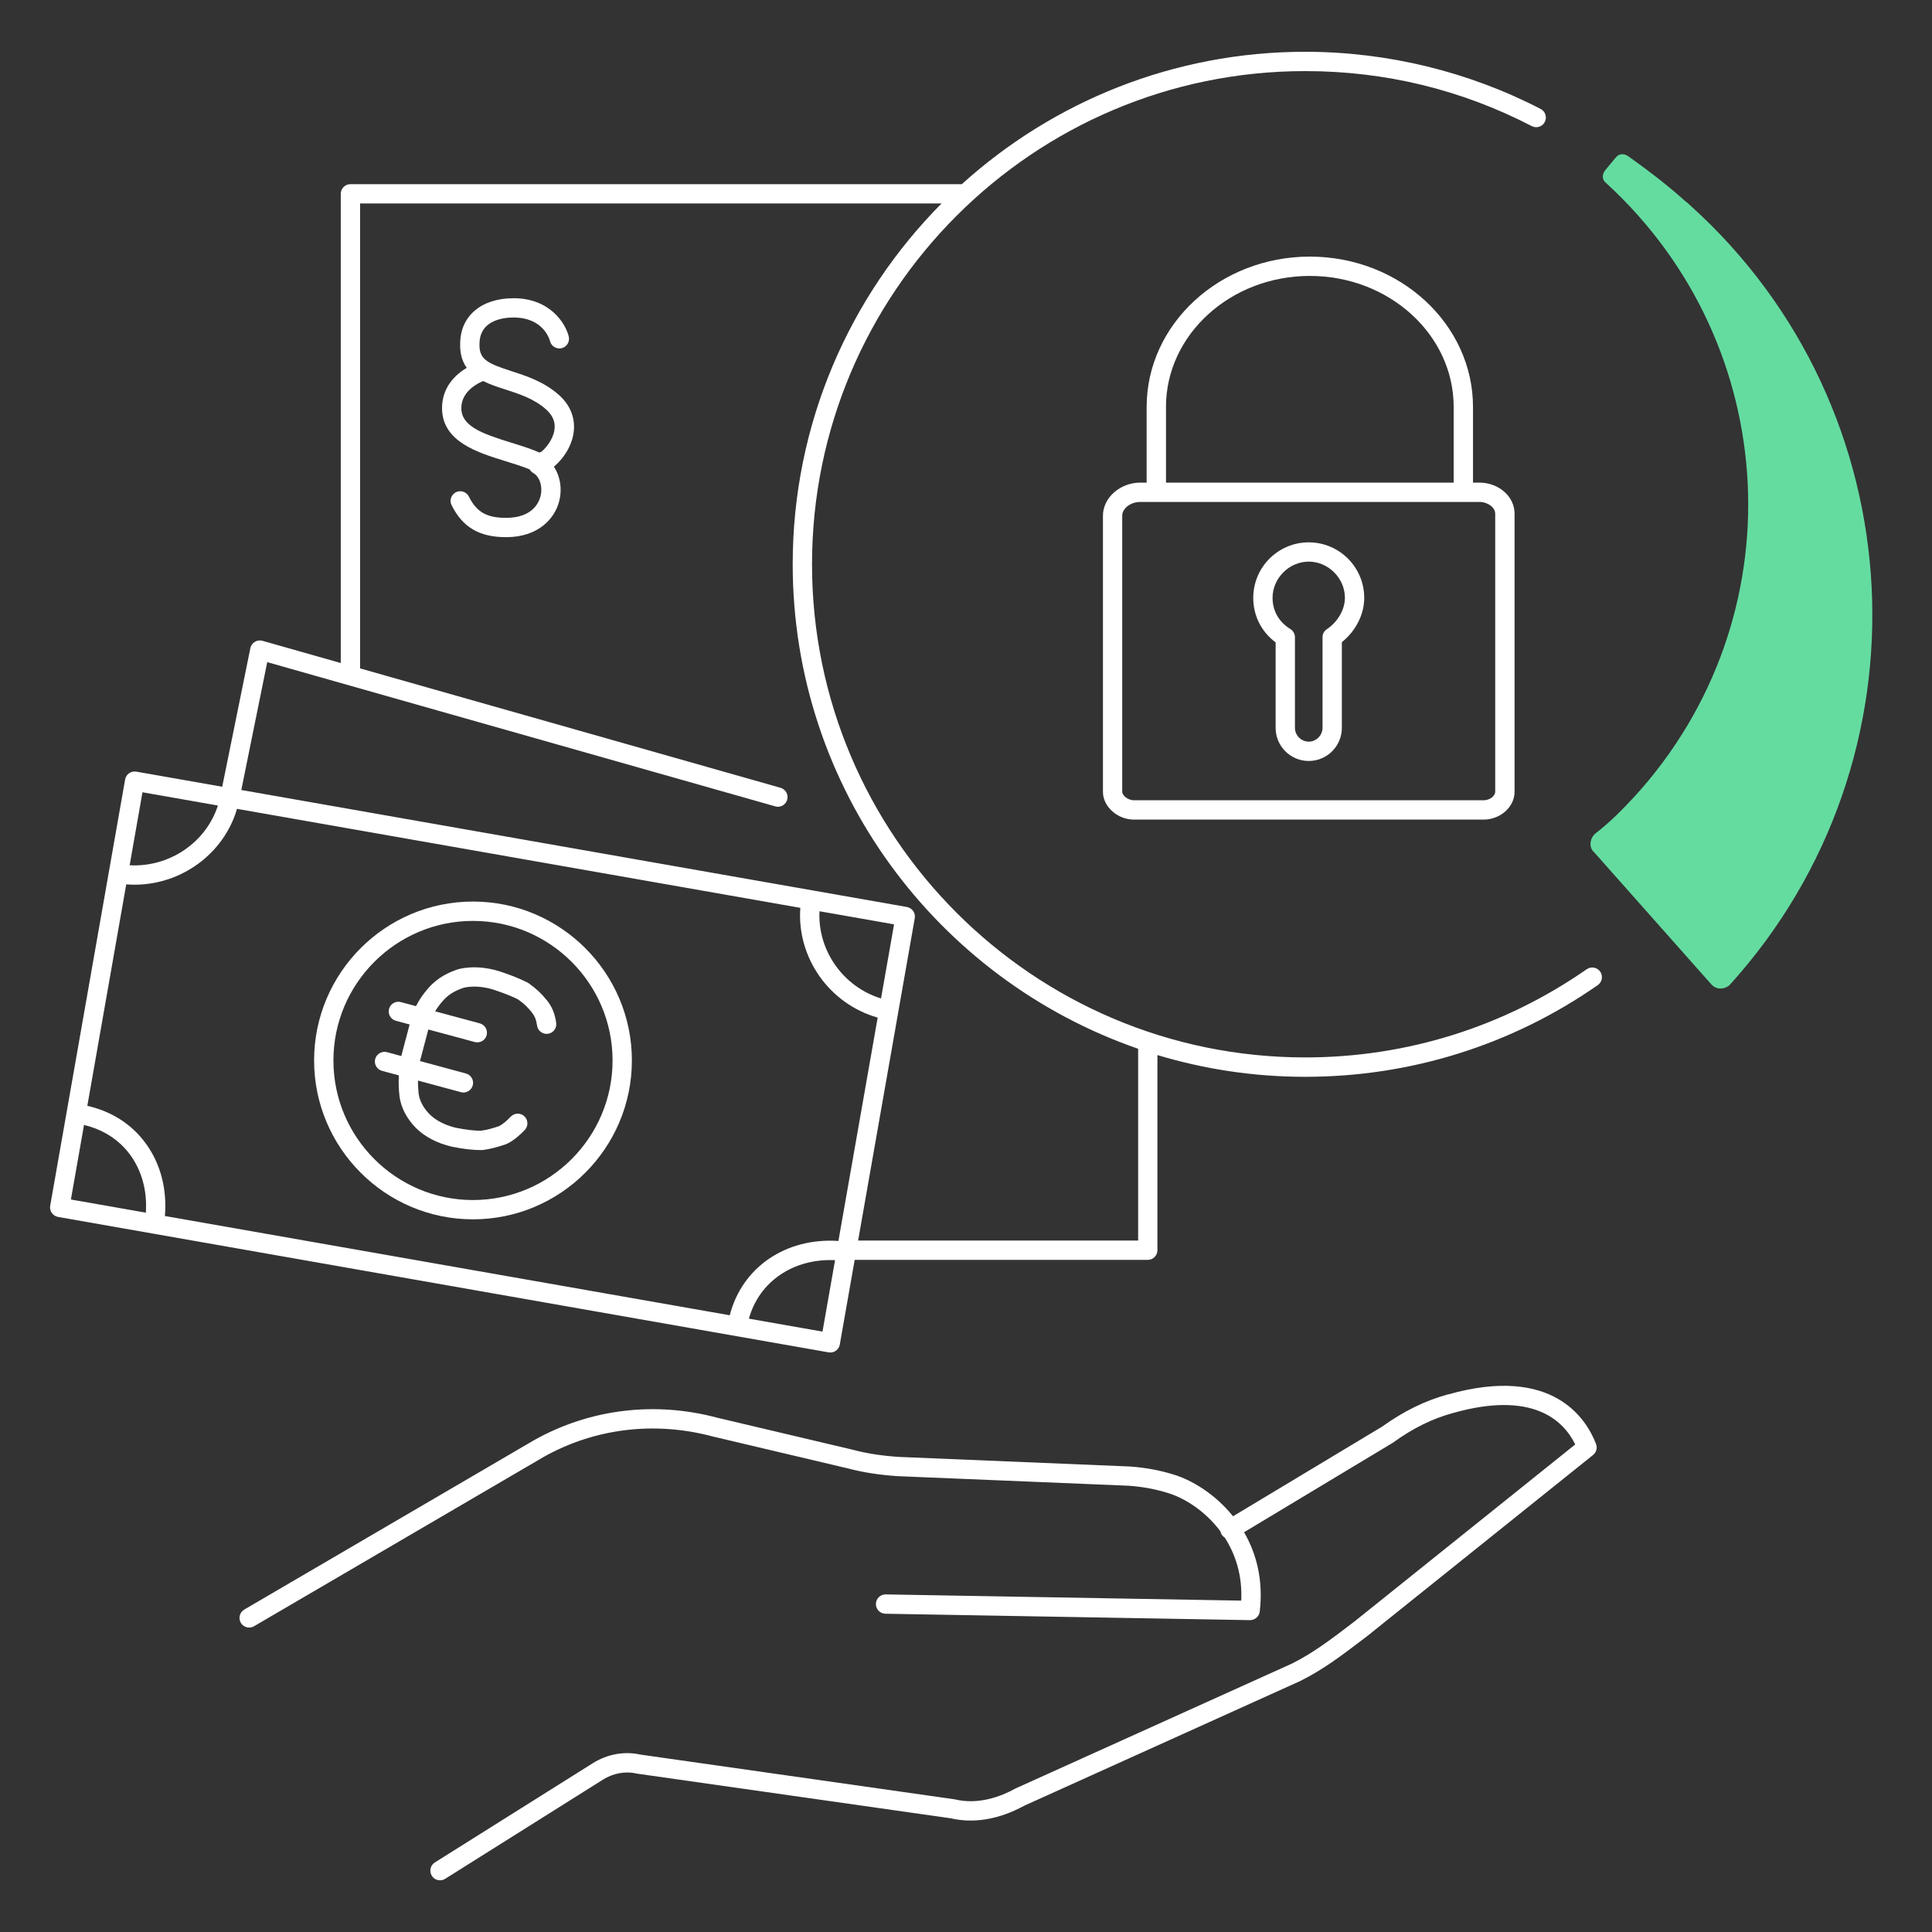 <?xml version="1.0" encoding="UTF-8"?>
<svg xmlns="http://www.w3.org/2000/svg" viewBox="0 0 500 500">
  <rect x="0" y="0" width="500" height="500" fill="#333333" stroke="none"/>
  <defs>
    <style>.cls-1{fill:none;}.cls-2{fill:#fff;}.cls-3{fill:#64dca0;}</style>
  </defs>
  <g id="Ebene_1">
    <path id="g" class="cls-3" d="M418.16,40.77l-2.76,3.31c-.83,1.1-.83,2.48,.28,3.31h0c45.8,41.93,49.38,112.56,7.45,158.63-3.31,3.59-6.62,6.9-10.21,9.66-1.38,1.1-1.93,3.59-.28,4.97h0l30.35,34.21c1.1,1.1,2.76,1.38,4.41,.28l.28-.28c52.97-58.49,48.28-148.97-10.21-201.67-.83-.83-1.38-1.1-2.21-1.93-4.41-3.86-9.1-7.45-13.79-10.76-1.1-.83-2.48-.83-3.31,.28"></path>
    <g>
      <path class="cls-2" d="M148.55,110.4c0-3.16-1.42-6.05-4.08-8.34-3.83-3.34-8.28-4.77-12.2-6.04-6.15-1.99-8.29-3.03-8.18-6.97,0-6.21,6.16-6.88,8.81-6.88,7.6,0,9.27,5.46,9.44,6.11,.33,1.33,1.68,2.14,3.01,1.83,1.34-.32,2.17-1.67,1.84-3.02-.83-3.43-4.88-9.91-14.29-9.91-8.39,0-13.81,4.66-13.81,11.81-.07,2.66,.59,4.65,1.7,6.2-2.7,1.62-6.39,4.84-6.39,10.42,0,8.67,9.13,11.49,16.46,13.75,2.24,.69,4.35,1.35,6.21,2.12,.22,.38,.53,.7,.93,.93,1.72,.98,2.52,3.61,1.86,6.11-.44,1.65-2.18,5.5-8.89,5.5-5.01,0-7.62-1.49-9.63-5.51-.62-1.24-2.12-1.73-3.35-1.12-1.23,.62-1.74,2.12-1.12,3.35,2.86,5.73,7.21,8.28,14.1,8.28,8.31,0,12.54-4.76,13.72-9.21,.86-3.23,.29-6.57-1.35-9.03,0,0,.01,0,.02-.01,3.26-2.79,5.2-6.66,5.2-10.34Zm-8.28,6.39l-.62,.34c-2.26-.99-4.83-1.79-7.32-2.56-7.82-2.41-12.94-4.33-12.94-8.97s4.97-6.73,5.67-6.98c1.78,.9,3.77,1.55,5.67,2.16,3.64,1.17,7.4,2.39,10.47,5.07,1.58,1.36,2.35,2.85,2.35,4.55,0,2.55-1.73,4.99-3.28,6.39Z"></path>
      <path class="cls-2" d="M374.74,360.86c-5.88,1.61-11.44,4.33-17,8.32l-38.63,23.23c-4.63-5.75-10.68-9.41-15.53-10.84-3.55-1.09-6.96-1.72-11.12-2.04l-59.8-2.48c-4.47-.3-8.38-.9-12-1.87l-34.97-8.26c-16.19-4.34-33.02-2.29-47.43,5.77l-75.04,43.86c-1.19,.7-1.59,2.23-.9,3.42,.46,.79,1.3,1.24,2.16,1.24,.43,0,.86-.11,1.26-.34l75-43.84c13.22-7.41,28.73-9.28,43.72-5.27l34.97,8.26c3.88,1.03,8.09,1.69,12.95,2.01l59.78,2.48c3.69,.28,6.75,.85,9.97,1.84,4.32,1.27,9.75,4.64,13.72,9.97,.06,.27,.15,.53,.3,.78,.21,.35,.49,.62,.81,.82,2.78,4.33,4.58,9.79,4.27,16.32l-92.01-1.61h-.04c-1.36,0-2.47,1.09-2.5,2.46-.02,1.38,1.08,2.52,2.46,2.54l94.35,1.66c1.26,0,2.38-.93,2.53-2.21,.96-8.19-.88-15.06-4.06-20.54l38.46-23.13c.06-.04,.12-.08,.18-.12,5.15-3.72,10.07-6.14,15.49-7.62,20.56-5.8,28.52,1.91,31.58,8.15l-56.95,45.67-.78,.6c-5.4,4.12-10.07,7.68-15.56,10.43l-71.45,32.28c-.06,.03-.12,.06-.18,.09-3.77,2.07-9.53,4.24-15.6,2.79-.08-.02-.15-.03-.23-.04l-81.28-11.57c-4.09-.91-8.56-.08-12.27,2.27l-40.83,25.66c-1.17,.74-1.52,2.28-.79,3.45,.48,.76,1.29,1.17,2.12,1.17,.46,0,.92-.12,1.33-.38l40.84-25.67c2.59-1.65,5.8-2.24,8.58-1.6,.07,.02,.14,.03,.21,.04l81.27,11.57c5.97,1.39,12.52,.26,18.96-3.26l71.45-32.28c6.01-3,10.84-6.69,16.45-10.96l.83-.63,58.49-46.9c.85-.68,1.16-1.83,.77-2.84-2.45-6.42-11.09-20.51-38.31-12.83Z"></path>
      <path class="cls-2" d="M141.47,258.81c-1.37-1.72-2.67-2.93-4.64-4.34-.11-.08-.22-.14-.33-.2-2.58-1.29-5.1-2.19-7.28-2.91-3.65-1.12-7.14-1.32-10.38-.6-.08,.02-.17,.04-.25,.07-2.27,.76-5.2,1.99-7.71,4.86-1.37,1.57-2.42,3.09-3.22,4.7l-3.91-1.05c-1.33-.36-2.71,.43-3.07,1.76-.36,1.33,.43,2.71,1.76,3.07l3.57,.96-2.16,8.17-3.68-1c-1.33-.36-2.71,.43-3.07,1.76-.36,1.33,.43,2.71,1.76,3.07l4.35,1.18c-.08,1.78-.03,3.55,.16,5.24,.33,2.96,1.86,5.94,4.3,8.39,2.25,2.25,5.52,3.96,9.28,4.82,3.07,.62,5.36,.88,7.66,.88,.1,0,.21,0,.31-.02,2.45-.31,4.25-.91,6-1.49,.11-.04,.22-.08,.33-.14,2.02-1.01,3.34-2.33,4.51-3.5,.98-.98,.98-2.56,0-3.54s-2.56-.98-3.54,0c-.99,.99-1.85,1.85-3.07,2.49-1.47,.49-2.89,.95-4.7,1.19-1.9-.01-3.86-.25-6.45-.76-3.9-.9-6.05-2.73-6.79-3.47-1.62-1.62-2.67-3.59-2.87-5.41-.1-.88-.18-2.01-.16-3.34l11.1,3c1.33,.37,2.71-.43,3.07-1.76,.36-1.33-.43-2.71-1.76-3.07l-11.9-3.22,2.16-8.17,12.02,3.25c1.33,.36,2.71-.43,3.07-1.76,.36-1.33-.43-2.71-1.76-3.07l-11.56-3.12c.58-1,1.26-1.87,2.03-2.75,1.36-1.55,2.93-2.53,5.41-3.37,2.36-.5,4.95-.32,7.65,.51,2.69,.9,4.62,1.66,6.39,2.54,1.7,1.23,2.6,2.17,3.48,3.28,.81,1.01,1.19,1.95,1.41,3.48,.2,1.37,1.46,2.33,2.83,2.12,1.37-.19,2.32-1.46,2.12-2.83-.34-2.42-1.08-4.18-2.45-5.9Z"></path>
      <path class="cls-2" d="M122.41,233.32c-22.68,0-41.12,18.45-41.12,41.12s18.45,41.12,41.12,41.12,41.12-18.45,41.12-41.12-18.45-41.12-41.12-41.12Zm0,77.25c-19.92,0-36.12-16.21-36.12-36.12s16.21-36.12,36.12-36.12,36.12,16.21,36.12,36.12-16.21,36.12-36.12,36.12Z"></path>
      <path class="cls-2" d="M338.98,66.41c-23.28,0-42.23,17.46-42.23,38.92v19.57h-1.64c-5.24,0-9.67,3.92-9.67,8.57v71.45c0,3.83,3.75,7.19,8.02,7.19h90.49c4.35,0,8.02-3.29,8.02-7.19v-72c0-4.42-4.09-8.02-9.12-8.02h-1.64v-19.57c0-21.46-18.94-38.92-42.23-38.92Zm-37.23,38.92c0-18.7,16.7-33.92,37.23-33.92s37.23,15.21,37.23,33.92v19.57h-74.45v-19.57Zm85.21,27.59v72c0,1.01-1.32,2.19-3.02,2.19h-90.49c-1.53,0-3.02-1.25-3.02-2.19v-71.45c0-1.9,2.18-3.57,4.67-3.57h87.73c2.2,0,4.12,1.41,4.12,3.02Z"></path>
      <path class="cls-2" d="M330.13,166.24v22.13c0,4.73,3.84,8.57,8.57,8.57s8.57-3.84,8.57-8.57v-22.18c3.6-2.88,5.79-7.16,5.79-11.47,0-7.92-6.44-14.36-14.36-14.36s-14.36,6.44-14.36,14.36c0,4.63,2.09,8.76,5.79,11.53Zm8.57-20.89c5.08,0,9.36,4.29,9.36,9.36,0,3.04-1.84,6.23-4.68,8.13-.7,.46-1.11,1.24-1.11,2.08v23.45c0,1.93-1.63,3.57-3.57,3.57s-3.57-1.63-3.57-3.57v-23.45c0-.87-.45-1.67-1.19-2.13-2.97-1.83-4.6-4.7-4.6-8.08,0-5.08,4.29-9.36,9.36-9.36Z"></path>
      <path class="cls-2" d="M410.66,250.82c-21.44,14.94-46.64,22.84-72.88,22.84-70.38,0-127.63-57.26-127.63-127.63s57.26-127.63,127.63-127.63c20.68,0,40.41,4.79,58.64,14.24,1.23,.63,2.74,.16,3.37-1.07s.16-2.74-1.07-3.37c-18.68-9.68-39.75-14.8-60.94-14.8-34.15,0-65.33,12.98-88.86,34.26H90.69c-1.38,0-2.5,1.12-2.5,2.5v121.43l-20.27-5.75c-.67-.19-1.39-.09-1.98,.27-.59,.36-1.01,.96-1.15,1.64l-7.28,35.86-22.24-3.91c-1.36-.24-2.66,.67-2.89,2.03l-4.22,24s0,0,0,0h0s-15.17,86.31-15.17,86.31c-.12,.65,.03,1.33,.42,1.87,.38,.54,.96,.91,1.61,1.03l24.48,4.3s0,0,0,0c0,0,0,0,0,0l174.94,30.75c.15,.03,.29,.04,.44,.04,1.19,0,2.25-.85,2.46-2.07l3.85-21.9h75.85c1.38,0,2.5-1.12,2.5-2.5v-50.51c12.11,3.65,24.95,5.63,38.24,5.63,27.26,0,53.45-8.21,75.73-23.74,1.13-.79,1.41-2.35,.62-3.48-.79-1.13-2.35-1.41-3.48-.62Zm-179.28-11.6l-3.37,19.18c-9.8-3.01-16.43-12.41-15.93-22.57l19.3,3.39Zm-4.24,24.13l-10.16,57.81c-13.64-.91-24.94,6.82-28.12,19.23l-146.19-25.69c.6-6.97-1.13-13.59-4.99-18.84-3.62-4.93-8.8-8.24-15.08-9.67l10.07-57.32c.71,.05,1.41,.09,2.12,.09,12.16,0,23.14-8.01,26.55-19.63l145.78,25.62c-.94,12.87,7.51,24.86,20.01,28.4ZM36.87,205.04l19.52,3.43c-3.08,9.59-12.57,16.02-22.84,15.46l3.32-18.89Zm-15.13,86.1c4.98,1.19,9.07,3.82,11.92,7.69,3.05,4.15,4.47,9.41,4.08,15.01l-19.39-3.41,3.39-19.29Zm191.12,53.48l-19.05-3.35c2.67-9.61,11.53-15.63,22.3-15.14l-3.25,18.49Zm81.69-23.57h-72.47l14.66-83.42c.12-.65-.03-1.33-.42-1.87-.38-.54-.96-.91-1.61-1.03l-24.41-4.29s0,0,0,0c0,0,0,0,0,0l-147.85-25.99,6.71-33.09,131.48,37.33c.23,.06,.46,.1,.68,.1,1.09,0,2.09-.72,2.4-1.82,.38-1.33-.39-2.71-1.72-3.09l-108.81-30.9V52.65H243.68c-23.8,23.99-38.53,56.99-38.53,93.38,0,58,37.43,107.42,89.4,125.39v49.63Z"></path>
    </g>
  </g>
  <g id="Ebene_2">
    <rect class="cls-1" width="500" height="500"></rect>
  </g>
</svg>

